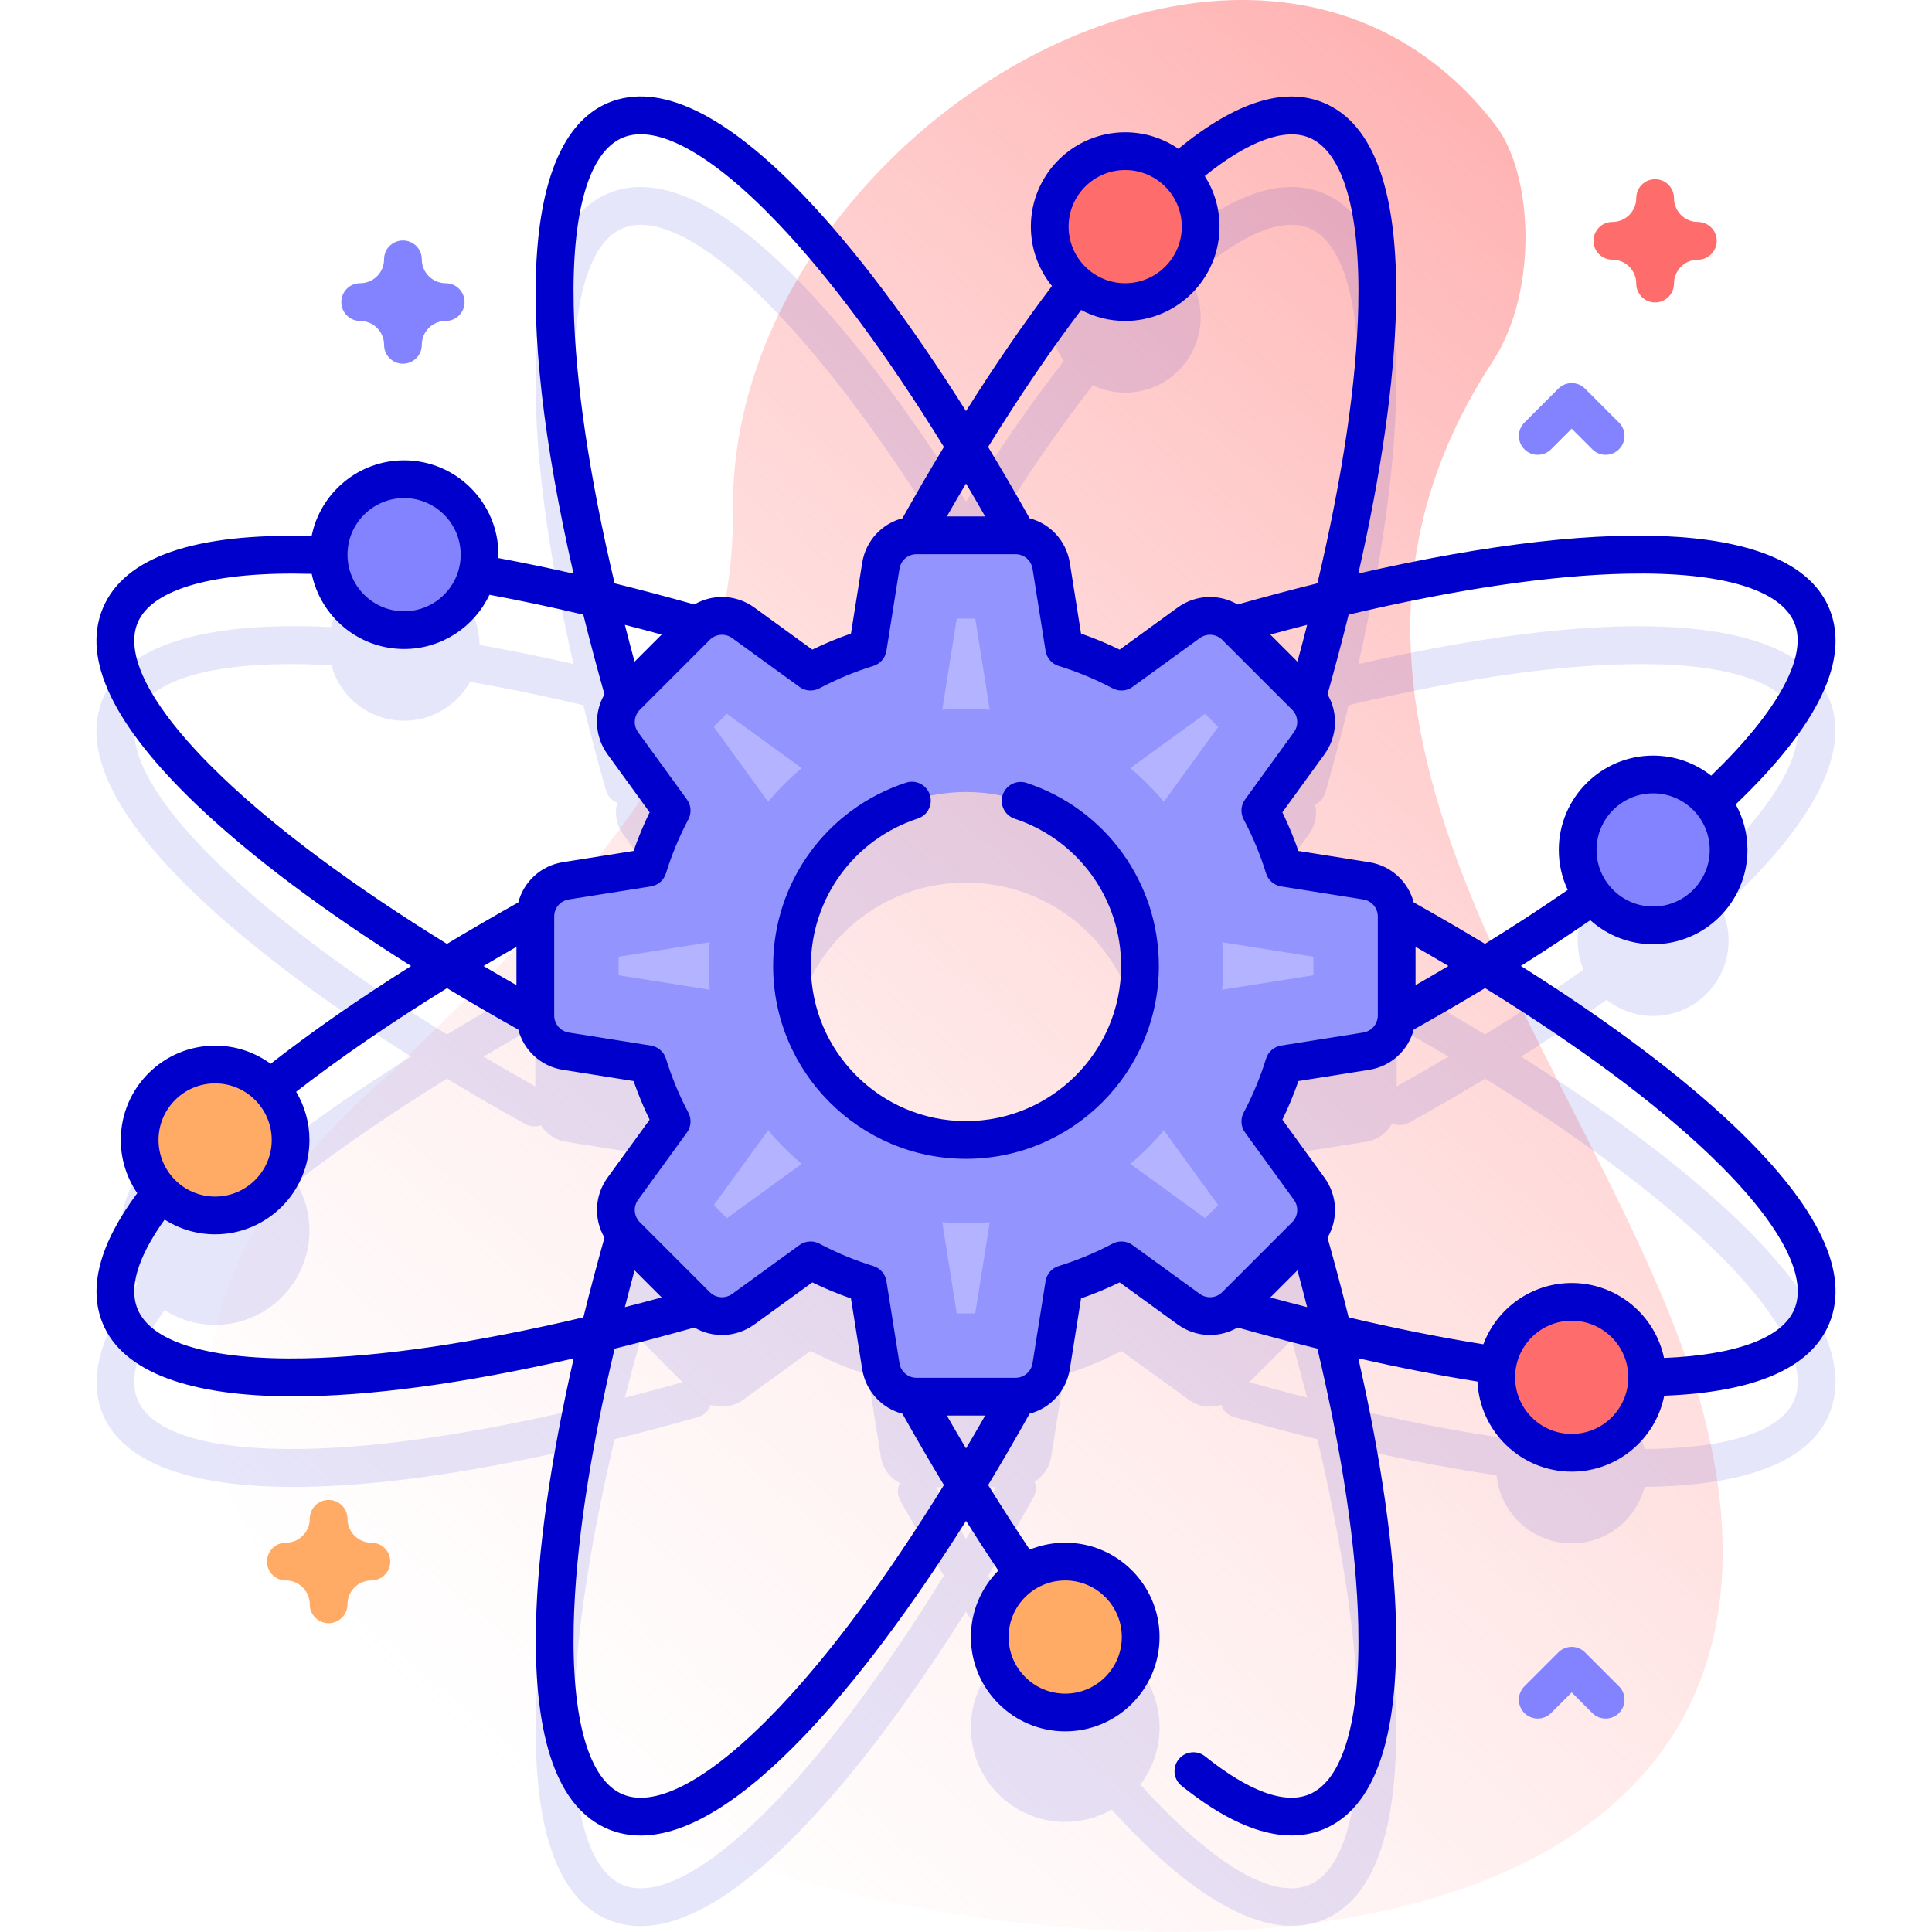 <svg id="Capa_1" enable-background="new 0 0 512 512" height="512" viewBox="0 0 512 512" width="512" xmlns="http://www.w3.org/2000/svg" xmlns:xlink="http://www.w3.org/1999/xlink"><linearGradient id="SVGID_1_" gradientUnits="userSpaceOnUse" x1="145.061" x2="471.767" y1="482.976" y2="93.622"><stop offset="0" stop-color="#ffd9d9" stop-opacity="0"/><stop offset=".998" stop-color="#ffb3b3"/></linearGradient><g><g><path d="m450.495 371.149c-26.332-88.911-118.23-178.575-54.903-275.384 12.114-18.519 10.795-49.506.723-62.602-63.291-82.292-203.076 2.56-202.087 102.088.651 65.445-47.727 106.413-90.363 148.775-226.824 194.646 421.373 353.548 346.63 87.123z" fill="url(#SVGID_1_)"/></g><g><g><path d="m459.956 322.794c-14.158-13.536-33.512-28.068-56.876-42.777 8.11-5.089 15.679-10.115 22.678-15.057 3.4 2.673 7.678 4.28 12.339 4.28 11.046 0 20-8.954 20-20 0-3.021-.689-5.874-1.888-8.441 24.138-22.06 34.443-41.367 28.563-55.561-9.165-22.123-54.976-25.227-124.794-9.248 6.119-26.919 9.54-50.889 9.979-70.47.686-30.466-5.774-48.733-19.198-54.293-11.349-4.702-25.604.544-42.467 15.592-2.968-1.745-6.415-2.763-10.107-2.763-11.046 0-20 8.954-20 20 0 4.345 1.4 8.354 3.754 11.634-8.469 10.827-17.173 23.328-25.94 37.256-14.715-23.377-29.253-42.74-42.795-56.904-21.059-22.027-38.541-30.375-51.966-24.816-22.139 9.17-25.24 54.948-9.261 124.752-8.676-1.986-16.981-3.677-24.891-5.073-.047-11.006-8.979-19.914-19.996-19.914-9.389 0-17.244 6.478-19.396 15.202-33.234-1.643-54.531 4.711-60.469 19.044-5.561 13.424 2.789 30.908 24.816 51.967 14.159 13.536 33.513 28.069 56.878 42.779-14.107 8.853-26.566 17.518-37.266 25.881-4.119-2.989-9.178-4.758-14.646-4.758-13.785 0-25 11.215-25 25 0 5.233 1.619 10.094 4.379 14.114-9.794 13.326-13.083 25.075-9.162 34.54 5.327 12.859 23.021 19.295 50.61 19.295 19.89 0 44.937-3.357 74.185-10.052-6.12 26.921-9.541 50.893-9.981 70.475-.686 30.466 5.774 48.733 19.198 54.293 2.688 1.113 5.537 1.669 8.547 1.669 12.021-.001 26.578-8.869 43.419-26.485 13.536-14.158 28.068-33.511 42.777-56.876 2.867 4.569 5.714 8.97 8.538 13.189-4.465 4.518-7.227 10.722-7.227 17.561 0 13.785 11.215 25 25 25 4.48 0 8.684-1.19 12.324-3.262 18.233 20.107 34.608 30.821 47.799 30.82 2.944 0 5.732-.534 8.345-1.616 13.429-5.562 19.888-23.839 19.197-54.324-.443-19.578-3.863-43.539-9.98-70.445 13.087 2.996 25.32 5.315 36.636 6.969.988 10.122 9.519 18.034 19.901 18.034 9.303 0 17.099-6.361 19.335-14.963 26.614-.26 43.707-6.69 48.924-19.283 5.562-13.422-2.787-30.906-24.815-51.965zm-28.784-146.766c24.922-.497 40.674 4.132 44.362 13.038 3.701 8.937-4.226 23.409-22.321 40.751-1.11 1.064-2.258 2.135-3.435 3.213-3.289-2.374-7.315-3.789-11.681-3.789-11.046 0-20 8.954-20 20 0 2.735.552 5.34 1.546 7.714-8.016 5.665-16.74 11.412-26.093 17.187-6.639-4.009-13.56-8.024-20.747-12.027-1.322-.736-2.824-.789-4.141-.309-1.431-2.278-3.794-3.931-6.615-4.379l-21.752-3.456c-1.63-5.285-3.746-10.355-6.291-15.164l12.944-17.833c1.676-2.308 2.178-5.145 1.583-7.765 1.272-.592 2.294-1.7 2.708-3.155 2.251-7.911 4.303-15.639 6.162-23.168 28.455-6.729 53.614-10.454 73.771-10.858zm-61.036 96.056c4.697 2.638 9.276 5.277 13.728 7.915-4.452 2.638-9.031 5.278-13.728 7.916zm-27.838 83.031c1.455 5.182 2.822 10.28 4.104 15.289-5.01-1.282-10.107-2.648-15.29-4.103zm0-150.23-11.187-11.187c5.184-1.455 10.281-2.821 15.291-4.103-1.282 5.01-2.649 10.107-4.104 15.29zm-52.685-102.78c2.601 1.238 5.501 1.951 8.573 1.951 11.046 0 20-8.954 20-20 0-3.716-1.032-7.184-2.798-10.165 13.239-11.711 24.234-16.455 31.546-13.425 8.967 3.714 13.594 19.635 13.027 44.83-.452 20.091-4.164 45.065-10.838 73.286-7.023 1.743-14.262 3.661-21.715 5.765-1.738.491-2.985 1.847-3.441 3.467-2.923-1.072-6.283-.692-8.943 1.238l-17.833 12.944c-4.809-2.545-9.879-4.661-15.164-6.291l-3.456-21.752c-.448-2.82-2.101-5.184-4.38-6.615.48-1.317.427-2.82-.308-4.14-4.003-7.187-8.018-14.109-12.028-20.749 9.405-15.23 18.73-28.782 27.758-40.344zm-33.619 224.003c-25.459 0-46.103-20.644-46.103-46.103 0-25.47 20.644-46.114 46.103-46.114 25.47 0 46.114 20.644 46.114 46.114.001 25.459-20.643 46.103-46.114 46.103zm7.921 68.029c-2.637 4.697-5.277 9.276-7.915 13.727-2.638-4.452-5.278-9.03-7.916-13.727zm-15.831-228.274c2.638-4.697 5.278-9.276 7.916-13.729 2.638 4.452 5.278 9.032 7.916 13.729zm-96.05-60.757c-.539-25.083 4.089-40.937 13.031-44.641 8.972-3.714 23.498 4.273 40.912 22.488 13.889 14.529 28.926 34.815 44.166 59.495-4.01 6.64-8.024 13.562-12.028 20.749-.736 1.321-.789 2.824-.309 4.141-2.278 1.431-3.931 3.795-4.379 6.615l-3.456 21.751c-5.285 1.63-10.356 3.747-15.165 6.292l-17.833-12.943c-2.522-1.831-5.674-2.262-8.487-1.388-.521-1.483-1.723-2.702-3.35-3.163-7.645-2.164-15.065-4.135-22.259-5.92-6.694-28.313-10.412-53.359-10.843-73.476zm17.667 250.009 11.186 11.186c-5.183 1.455-10.28 2.821-15.29 4.103 1.282-5.009 2.649-10.107 4.104-15.289zm-.001-150.229c-1.455-5.183-2.822-10.28-4.104-15.289 5.01 1.282 10.107 2.648 15.29 4.103zm-110.747 25.091c-18.216-17.415-26.202-31.944-22.488-40.911 3.698-8.929 19.525-13.564 44.537-13.034 2.209.046 4.499.147 6.825.272 2.33 8.463 10.061 14.688 19.264 14.688 7.524 0 14.07-4.159 17.484-10.3 9.5 1.646 19.523 3.709 30.004 6.187 1.811 7.296 3.813 14.825 6.013 22.585.443 1.563 1.588 2.728 2.992 3.279-.771 2.746-.31 5.785 1.465 8.231l12.944 17.834c-2.544 4.809-4.661 9.879-6.291 15.163l-21.753 3.456c-3.274.52-5.935 2.661-7.231 5.524-1.475-.85-3.339-.941-4.933-.049-6.729 3.768-13.177 7.515-19.351 11.234-24.673-15.237-44.955-30.271-59.481-44.159zm69.183 50.024c4.453-2.638 9.03-5.279 13.727-7.917v15.831c-4.697-2.637-9.275-5.277-13.727-7.914zm-47.191 103.968c-24.991.512-40.784-4.114-44.48-13.035-2.407-5.812.11-13.971 7.143-23.738 3.876 2.472 8.473 3.912 13.402 3.912 13.785 0 25-11.215 25-25 0-4.67-1.29-9.043-3.528-12.787 11.477-8.933 24.903-18.159 39.969-27.463 6.639 4.009 13.56 8.023 20.746 12.026.771.429 1.605.633 2.429.633.589 0 1.17-.113 1.719-.314 1.432 2.273 3.792 3.922 6.608 4.369l21.752 3.456c1.63 5.285 3.746 10.355 6.291 15.164l-12.944 17.833c-1.677 2.311-2.179 5.151-1.581 7.773-1.271.592-2.296 1.693-2.71 3.147-2.251 7.912-4.303 15.641-6.162 23.17-28.399 6.716-53.513 10.439-73.654 10.854zm125.032 93.078c-17.414 18.214-31.938 26.202-40.912 22.487-8.967-3.714-13.594-19.635-13.027-44.83.452-20.092 4.164-45.068 10.839-73.291 7.142-1.772 14.497-3.719 22.083-5.864 1.662-.47 2.889-1.728 3.391-3.255 2.846.932 6.06.514 8.623-1.346l17.833-12.944c4.809 2.545 9.879 4.661 15.164 6.291l3.456 21.752c.489 3.077 2.412 5.61 5.017 6.981-.68 1.417-.691 3.128.133 4.604 3.877 6.938 7.732 13.584 11.557 19.935-15.237 24.673-30.271 44.954-44.157 59.48zm153.983-22.371c.57 25.212-4.056 41.143-13.026 44.859-8.935 3.699-23.388-4.214-40.71-22.277-1.33-1.387-2.673-2.834-4.024-4.326 3.192-4.198 5.092-9.431 5.092-15.1 0-13.785-11.215-25-25-25-3.331 0-6.509.66-9.418 1.848-3.651-5.439-7.328-11.155-11.017-17.129 4.009-6.639 8.024-13.561 12.027-20.747.736-1.321.789-2.824.309-4.141 2.278-1.431 3.931-3.795 4.379-6.615l3.456-21.753c5.284-1.63 10.354-3.746 15.163-6.29l17.834 12.944c2.563 1.861 5.778 2.278 8.624 1.346.502 1.527 1.728 2.784 3.391 3.255 7.587 2.146 14.942 4.092 22.083 5.864 6.671 28.209 10.382 53.174 10.837 73.262zm115.575-83.742c-3.453 8.336-17.463 12.923-39.677 13.069-2.225-8.619-10.029-14.996-19.343-14.996-8.209 0-15.254 4.95-18.336 12.023-12.58-1.825-26.251-4.48-40.778-7.916-1.867-7.558-3.927-15.316-6.188-23.26-.409-1.439-1.416-2.531-2.668-3.127.573-2.603.066-5.412-1.596-7.702l-12.943-17.833c2.545-4.809 4.662-9.88 6.292-15.165l21.751-3.456c3.021-.48 5.518-2.343 6.906-4.876.65.295 1.355.458 2.073.458.824 0 1.661-.205 2.433-.635 7.002-3.91 13.702-7.797 20.106-11.654 24.674 15.236 44.955 30.271 59.481 44.158 18.214 17.416 26.2 31.945 22.487 40.912z" fill="#00c" opacity=".1"/><g><g><path d="m362.047 233.427-21.752-3.456c-1.63-5.285-3.746-10.355-6.291-15.164l12.944-17.833c2.771-3.818 2.355-9.084-.98-12.419l-18.523-18.523c-3.336-3.336-8.602-3.751-12.419-.98l-17.833 12.944c-4.809-2.545-9.879-4.661-15.164-6.291l-3.456-21.752c-.74-4.659-4.758-8.089-9.475-8.089h-26.195c-4.717 0-8.735 3.43-9.475 8.089l-3.455 21.751c-5.285 1.63-10.356 3.747-15.165 6.292l-17.832-12.943c-3.818-2.771-9.084-2.355-12.419.98l-18.523 18.523c-3.336 3.336-3.751 8.602-.98 12.419l12.944 17.834c-2.544 4.809-4.661 9.879-6.291 15.163l-21.753 3.456c-4.659.74-8.089 4.758-8.089 9.475v26.195c0 4.717 3.43 8.735 8.089 9.475l21.752 3.456c1.63 5.285 3.746 10.355 6.291 15.164l-12.944 17.833c-2.771 3.818-2.355 9.084.98 12.419l18.523 18.523c3.336 3.336 8.602 3.751 12.419.98l17.833-12.944c4.809 2.545 9.879 4.661 15.164 6.291l3.456 21.752c.74 4.659 4.758 8.089 9.475 8.089h26.195c4.717 0 8.735-3.43 9.475-8.089l3.456-21.753c5.284-1.63 10.354-3.746 15.163-6.29l17.834 12.944c3.818 2.771 9.084 2.355 12.419-.98l18.523-18.523c3.336-3.336 3.751-8.602.98-12.419l-12.943-17.833c2.545-4.809 4.662-9.88 6.292-15.165l21.751-3.455c4.659-.74 8.089-4.758 8.089-9.475v-26.195c-.001-4.718-3.431-8.736-8.09-9.476zm-59.939 22.578c0 25.459-20.644 46.103-46.114 46.103-25.459 0-46.103-20.644-46.103-46.103 0-25.47 20.644-46.114 46.103-46.114 25.471 0 46.114 20.644 46.114 46.114z" fill="#9494ff"/><path d="m253.548 348.071-3.842-24.184c2.072.191 4.168.288 6.288.288 2.123 0 4.225-.097 6.298-.288l-3.842 24.185h-4.902zm45.977-39.638c3.234-2.689 6.218-5.673 8.907-8.906l14.404 19.844-3.466 3.466zm-110.362 10.938 14.403-19.843c2.689 3.233 5.673 6.217 8.906 8.906l-19.843 14.403zm-25.234-60.92v-4.901l24.185-3.842c-.191 2.073-.288 4.175-.288 6.298 0 2.12.097 4.217.288 6.288zm159.958 3.841c.191-2.071.288-4.167.288-6.287 0-2.123-.097-4.224-.289-6.297l24.184 3.842v4.901zm-15.456-49.817c-2.689-3.234-5.673-6.217-8.907-8.907l19.846-14.404 3.466 3.466zm-119.269-19.846 3.466-3.466 19.844 14.403c-3.233 2.689-6.217 5.673-8.906 8.908zm73.13-4.516c-2.073-.191-4.175-.289-6.298-.289-2.12 0-4.216.097-6.287.288l3.842-24.183h4.901z" fill="#b3b3ff"/></g><circle cx="298.186" cy="60.056" fill="#ff6c6c" r="20"/><circle cx="416.514" cy="365.008" fill="#ff6c6c" r="20"/><circle cx="282.292" cy="433.831" fill="#ffab66" r="20"/><circle cx="57.009" cy="302.108" fill="#ffab66" r="20"/><circle cx="107.091" cy="146.992" fill="#8383ff" r="20"/><g><circle cx="438.097" cy="225.241" fill="#8383ff" r="20"/><g fill="#00c"><path d="m459.956 298.793c-14.165-13.543-33.532-28.084-56.916-42.803 6.431-4.051 12.571-8.098 18.399-12.128 4.426 3.963 10.264 6.378 16.658 6.378 13.785 0 25-11.215 25-25 0-4.374-1.132-8.487-3.114-12.067 22.01-21.043 30.355-38.506 24.787-51.936-9.16-22.128-54.971-25.232-124.789-9.248 6.118-26.916 9.539-50.886 9.979-70.468.685-30.467-5.774-48.733-19.197-54.29-10.41-4.313-23.344-.206-38.479 12.193-4.016-2.753-8.871-4.367-14.097-4.367-13.785 0-25 11.215-25 25 0 5.96 2.099 11.437 5.594 15.738-7.511 9.9-15.125 20.989-22.781 33.152-14.715-23.377-29.253-42.739-42.794-56.903-21.06-22.028-38.545-30.375-51.967-24.816-22.143 9.172-25.241 54.967-9.251 124.795-6.825-1.55-13.474-2.929-19.919-4.13.011-.299.023-.598.023-.9 0-13.785-11.215-25-25-25-12.102 0-22.22 8.644-24.512 20.082-31.094-.881-49.715 5.555-55.349 19.162-5.562 13.426 2.786 30.912 24.812 51.97 14.162 13.539 33.523 28.076 56.9 42.793-13.877 8.731-26.323 17.395-37.22 25.914-4.131-3.018-9.216-4.806-14.713-4.806-13.785 0-25 11.215-25 25 0 5.222 1.612 10.074 4.361 14.089-9.987 13.469-13.071 25.087-9.141 34.566 5.325 12.86 23.013 19.295 50.607 19.294 19.888-.001 44.938-3.358 74.184-10.051-6.12 26.92-9.541 50.892-9.98 70.474-.685 30.466 5.774 48.733 19.198 54.293 2.688 1.113 5.537 1.669 8.547 1.669 12.021-.001 26.578-8.869 43.419-26.485 13.542-14.166 28.082-33.53 42.798-56.91 2.86 4.542 5.717 8.932 8.565 13.173-4.494 4.522-7.276 10.748-7.276 17.612 0 13.785 11.215 25 25 25s25-11.215 25-25-11.215-25-25-25c-3.325 0-6.499.658-9.403 1.842-3.663-5.453-7.343-11.174-11.025-17.134 3.662-6.064 7.328-12.368 10.986-18.891 5.482-1.439 9.732-5.967 10.662-11.817l2.976-18.737c3.484-1.207 6.911-2.628 10.241-4.249l15.36 11.149c4.792 3.477 10.997 3.674 15.89.818 7.204 2.026 14.257 3.891 21.143 5.591 6.672 28.213 10.384 53.181 10.839 73.271.57 25.212-4.056 41.143-13.026 44.859-8.182 3.39-19.495-3.603-27.547-10.063-2.152-1.727-5.3-1.383-7.028.77-1.729 2.154-1.384 5.301.77 7.029 10.914 8.758 20.673 13.158 29.139 13.158 2.995 0 5.829-.551 8.493-1.655 13.429-5.562 19.888-23.839 19.197-54.324-.443-19.584-3.865-43.555-9.986-70.472 11.019 2.504 21.566 4.56 31.571 6.15.588 13.267 11.562 23.88 24.972 23.88 12.118 0 22.246-8.667 24.52-20.128 24.151-.922 38.859-7.343 43.735-19.117 5.56-13.425-2.788-30.91-24.815-51.969zm-162.664 135.039c0 8.271-6.729 15-15 15s-15-6.729-15-15 6.729-15 15-15 15 6.729 15 15zm140.805-193.591c-8.271 0-15-6.729-15-15s6.729-15 15-15 15 6.729 15 15-6.728 15-15 15zm-6.924-88.213c24.913-.508 40.672 4.131 44.357 13.037 3.652 8.807-4.363 23.44-22.051 40.49-4.245-3.325-9.584-5.314-15.383-5.314-13.785 0-25 11.215-25 25 0 3.787.851 7.378 2.365 10.598-6.874 4.745-14.194 9.518-21.923 14.294-6.064-3.662-12.369-7.329-18.892-10.987-1.441-5.48-5.968-9.727-11.816-10.656l-18.735-2.977c-1.207-3.485-2.63-6.912-4.25-10.242l11.147-15.359c3.481-4.795 3.677-11.003.815-15.899 2.025-7.198 3.896-14.251 5.594-21.127 28.453-6.73 53.612-10.455 73.772-10.858zm-56.037 98.887c2.958 1.693 5.865 3.386 8.72 5.078-2.862 1.696-5.762 3.392-8.72 5.084zm-31.301-75.564-7.183-7.183c3.288-.895 6.536-1.749 9.752-2.572-.824 3.218-1.673 6.464-2.569 9.755zm-45.649-130.295c8.271 0 15 6.729 15 15s-6.729 15-15 15-15-6.729-15-15 6.728-15 15-15zm-11.676 37.097c3.488 1.85 7.46 2.903 11.676 2.903 13.785 0 25-11.215 25-25 0-4.932-1.442-9.532-3.917-13.41 11.479-9.23 21.215-12.85 27.667-10.176 8.967 3.712 13.593 19.632 13.026 44.827-.452 20.092-4.163 45.065-10.837 73.285-6.843 1.698-13.892 3.566-21.143 5.607-4.894-2.859-11.101-2.663-15.895.816l-15.359 11.148c-3.33-1.621-6.757-3.043-10.241-4.25l-2.976-18.736c-.929-5.849-5.179-10.377-10.662-11.816-3.66-6.526-7.328-12.834-10.992-18.901 8.299-13.439 16.543-25.583 24.653-36.297zm-25.428 54.71h-10.163c1.695-2.961 3.389-5.871 5.081-8.727 1.693 2.858 3.388 5.767 5.082 8.727zm-109.048-55.757c-.539-25.083 4.089-40.937 13.032-44.641 8.97-3.715 23.497 4.272 40.911 22.488 13.889 14.528 28.927 34.815 44.166 59.495-3.661 6.063-7.327 12.367-10.994 18.903-5.482 1.44-9.731 5.967-10.66 11.816l-2.977 18.735c-3.486 1.208-6.913 2.63-10.243 4.25l-15.359-11.148c-4.793-3.479-10.999-3.675-15.893-.817-7.188-2.023-14.244-3.892-21.137-5.593-6.696-28.317-10.414-53.368-10.846-73.488zm16.129 94.246c-.896-3.293-1.743-6.537-2.567-9.758 3.221.824 6.469 1.675 9.756 2.569zm-61.072-43.36c8.271 0 15 6.729 15 15s-6.729 15-15 15-15-6.729-15-15 6.729-15 15-15zm-48.138 73.987c-18.216-17.415-26.201-31.945-22.484-40.916 3.751-9.059 20.476-13.724 46.144-12.983 2.357 11.354 12.436 19.912 24.478 19.912 9.984 0 18.616-5.885 22.619-14.366 7.985 1.477 16.286 3.23 24.871 5.257 1.698 6.839 3.566 13.886 5.606 21.134-2.859 4.894-2.662 11.101.817 15.894l11.149 15.36c-1.621 3.33-3.042 6.756-4.25 10.241l-18.737 2.977c-5.851.93-10.379 5.181-11.817 10.665-6.54 3.668-12.843 7.334-18.902 10.99-24.681-15.24-44.967-30.278-59.494-44.165zm69.189 50.028c2.861-1.697 5.772-3.391 8.721-5.08v10.158c-2.958-1.693-5.865-3.386-8.721-5.078zm-71.133 31.101c8.271 0 15 6.729 15 15s-6.729 15-15 15-15-6.729-15-15 6.729-15 15-15zm23.935 72.863c-24.968.52-40.781-4.114-44.476-13.036-2.88-6.945 1.724-16.154 7.157-23.728 3.873 2.466 8.463 3.901 13.384 3.901 13.785 0 25-11.215 25-25 0-4.668-1.289-9.039-3.526-12.782 11.452-8.9 24.973-18.181 39.979-27.457 6.064 3.662 12.367 7.328 18.889 10.986 1.441 5.48 5.968 9.727 11.815 10.656l18.736 2.977c1.208 3.485 2.629 6.912 4.25 10.242l-11.148 15.359c-3.48 4.795-3.676 11.005-.813 15.9-2.025 7.198-3.895 14.251-5.594 21.128-28.399 6.716-53.513 10.439-73.653 10.854zm87.22-23.321 7.187 7.187c-3.291.895-6.537 1.746-9.755 2.57.824-3.22 1.673-6.465 2.568-9.757zm37.812 116.397c-17.415 18.216-31.947 26.202-40.911 22.487-8.967-3.714-13.594-19.635-13.028-44.83.452-20.091 4.164-45.066 10.838-73.289 6.843-1.698 13.89-3.562 21.142-5.603 4.894 2.858 11.099 2.661 15.893-.817l15.36-11.148c3.33 1.621 6.757 3.042 10.242 4.25l2.977 18.736c.93 5.85 5.18 10.378 10.663 11.817 3.649 6.505 7.319 12.808 10.996 18.894-15.241 24.683-30.281 44.973-44.172 59.503zm44.943-77.91h10.163c-1.693 2.957-3.385 5.864-5.077 8.72-1.698-2.864-3.394-5.765-5.086-8.72zm67.043-32.235-17.834-12.945c-1.543-1.12-3.59-1.265-5.276-.373-4.576 2.422-9.387 4.418-14.297 5.932-1.822.562-3.166 2.111-3.466 3.994l-3.455 21.753c-.356 2.245-2.265 3.874-4.537 3.874h-26.195c-2.272 0-4.181-1.629-4.537-3.874l-3.456-21.752c-.299-1.882-1.643-3.432-3.464-3.993-4.913-1.515-9.723-3.511-14.299-5.933-.735-.389-1.538-.581-2.338-.581-1.036 0-2.067.321-2.938.954l-17.833 12.944c-1.838 1.335-4.34 1.137-5.947-.47l-18.523-18.523c-1.607-1.607-1.804-4.108-.47-5.947l12.944-17.833c1.121-1.543 1.265-3.59.373-5.275-2.422-4.577-4.418-9.388-5.933-14.3-.562-1.822-2.11-3.166-3.993-3.464l-21.752-3.456c-2.245-.356-3.874-2.265-3.874-4.537v-26.195c0-2.272 1.629-4.181 3.874-4.537l21.753-3.456c1.882-.299 3.431-1.643 3.993-3.464 1.515-4.911 3.511-9.722 5.932-14.298.892-1.686.747-3.732-.373-5.275l-12.944-17.834c-1.334-1.839-1.137-4.34.47-5.947l18.522-18.523c1.607-1.607 4.108-1.805 5.947-.47l17.833 12.943c1.544 1.121 3.591 1.266 5.276.373 4.575-2.421 9.386-4.418 14.3-5.934 1.822-.562 3.166-2.111 3.464-3.993l3.456-21.75c.356-2.245 2.265-3.874 4.537-3.874h26.195c2.272 0 4.181 1.629 4.537 3.873l3.455 21.752c.3 1.883 1.644 3.432 3.465 3.994 4.911 1.515 9.722 3.511 14.299 5.933 1.688.893 3.732.747 5.276-.373l17.832-12.943c1.838-1.335 4.341-1.138 5.948.469l18.522 18.522c1.606 1.607 1.804 4.108.469 5.947l-12.943 17.833c-1.12 1.543-1.265 3.59-.372 5.276 2.421 4.576 4.417 9.386 5.932 14.299.562 1.822 2.111 3.166 3.994 3.464l21.752 3.456c2.244.356 3.873 2.265 3.873 4.537v26.195c0 2.272-1.629 4.181-3.873 4.537l-21.751 3.456c-1.883.299-3.432 1.643-3.994 3.464-1.515 4.914-3.511 9.725-5.933 14.299-.893 1.686-.748 3.733.372 5.276l12.944 17.833c1.334 1.838 1.137 4.34-.469 5.946l-18.523 18.523c-1.608 1.609-4.109 1.805-5.947.471zm18.687.933 7.186-7.185c.896 3.293 1.745 6.54 2.569 9.76-3.216-.823-6.468-1.681-9.755-2.575zm79.865 36.173c-8.271 0-15-6.729-15-15s6.729-15 15-15c8.267 0 14.992 6.722 14.999 14.987 0 .016-.004.031-.004.047 0 .007.002.013.002.02-.029 8.245-6.743 14.946-14.997 14.946zm59.017-33.071c-3.154 7.613-15.356 12.152-34.549 12.938-2.375-11.331-12.442-19.866-24.468-19.866-10.705 0-19.856 6.764-23.413 16.242-11.224-1.783-23.158-4.168-35.7-7.131-1.698-6.877-3.568-13.93-5.594-21.128 2.863-4.896 2.668-11.106-.813-15.901l-11.148-15.358c1.621-3.33 3.043-6.757 4.251-10.243l18.734-2.977c5.853-.93 10.382-5.184 11.819-10.67 6.512-3.65 12.82-7.316 18.897-10.987 24.683 15.242 44.971 30.28 59.498 44.169 18.216 17.412 26.201 31.942 22.486 40.912z"/><path d="m272.044 207.476c-2.618-.865-5.45.556-6.316 3.178-.867 2.622.556 5.45 3.178 6.317 16.869 5.576 28.203 21.263 28.203 39.034 0 22.664-18.444 41.103-41.115 41.103-22.664 0-41.103-18.439-41.103-41.103 0-17.835 11.384-33.539 28.328-39.079 2.625-.858 4.057-3.681 3.199-6.306-.857-2.625-3.679-4.056-6.306-3.199-21.066 6.887-35.221 26.411-35.221 48.583 0 28.178 22.925 51.103 51.103 51.103 28.185 0 51.115-22.925 51.115-51.103 0-22.093-14.092-41.595-35.065-48.528z"/></g></g></g></g><g><path d="m87.091 430.165c-2.761 0-5-2.239-5-5 0-3.492-2.841-6.333-6.333-6.333-2.761 0-5-2.239-5-5s2.239-5 5-5c3.492 0 6.333-2.841 6.333-6.333 0-2.761 2.239-5 5-5s5 2.239 5 5c0 3.492 2.841 6.333 6.333 6.333 2.761 0 5 2.239 5 5s-2.239 5-5 5c-3.492 0-6.333 2.841-6.333 6.333 0 2.761-2.239 5-5 5z" fill="#ffab66"/></g><g><path d="m438.624 80.156c-2.762 0-5-2.239-5-5 0-3.492-2.841-6.333-6.333-6.333-2.762 0-5-2.239-5-5s2.238-5 5-5c3.492 0 6.333-2.841 6.333-6.333 0-2.761 2.238-5 5-5s5 2.239 5 5c0 3.492 2.841 6.333 6.333 6.333 2.762 0 5 2.239 5 5s-2.238 5-5 5c-3.492 0-6.333 2.841-6.333 6.333 0 2.761-2.238 5-5 5z" fill="#ff6c6c"/></g><g><path d="m106.785 96.39c-2.761 0-5-2.239-5-5 0-3.492-2.841-6.333-6.333-6.333-2.761 0-5-2.239-5-5s2.239-5 5-5c3.492 0 6.333-2.841 6.333-6.333 0-2.761 2.239-5 5-5s5 2.239 5 5c0 3.492 2.841 6.333 6.333 6.333 2.761 0 5 2.239 5 5s-2.239 5-5 5c-3.492 0-6.333 2.841-6.333 6.333 0 2.761-2.239 5-5 5z" fill="#8383ff"/></g><g><path d="m425.514 120.53c-1.279 0-2.56-.488-3.535-1.464l-5.465-5.464-5.465 5.464c-1.951 1.952-5.119 1.952-7.07 0-1.953-1.953-1.953-5.119 0-7.071l9-9c1.951-1.952 5.119-1.952 7.07 0l9 9c1.953 1.953 1.953 5.118 0 7.071-.975.976-2.256 1.464-3.535 1.464z" fill="#8383ff"/></g><g><path d="m425.514 455.437c-1.279 0-2.56-.488-3.535-1.464l-5.465-5.464-5.465 5.464c-1.951 1.952-5.119 1.952-7.07 0-1.953-1.953-1.953-5.119 0-7.071l9-9c1.951-1.952 5.119-1.952 7.07 0l9 9c1.953 1.953 1.953 5.119 0 7.071-.975.976-2.256 1.464-3.535 1.464z" fill="#8383ff"/></g></g></g></svg>